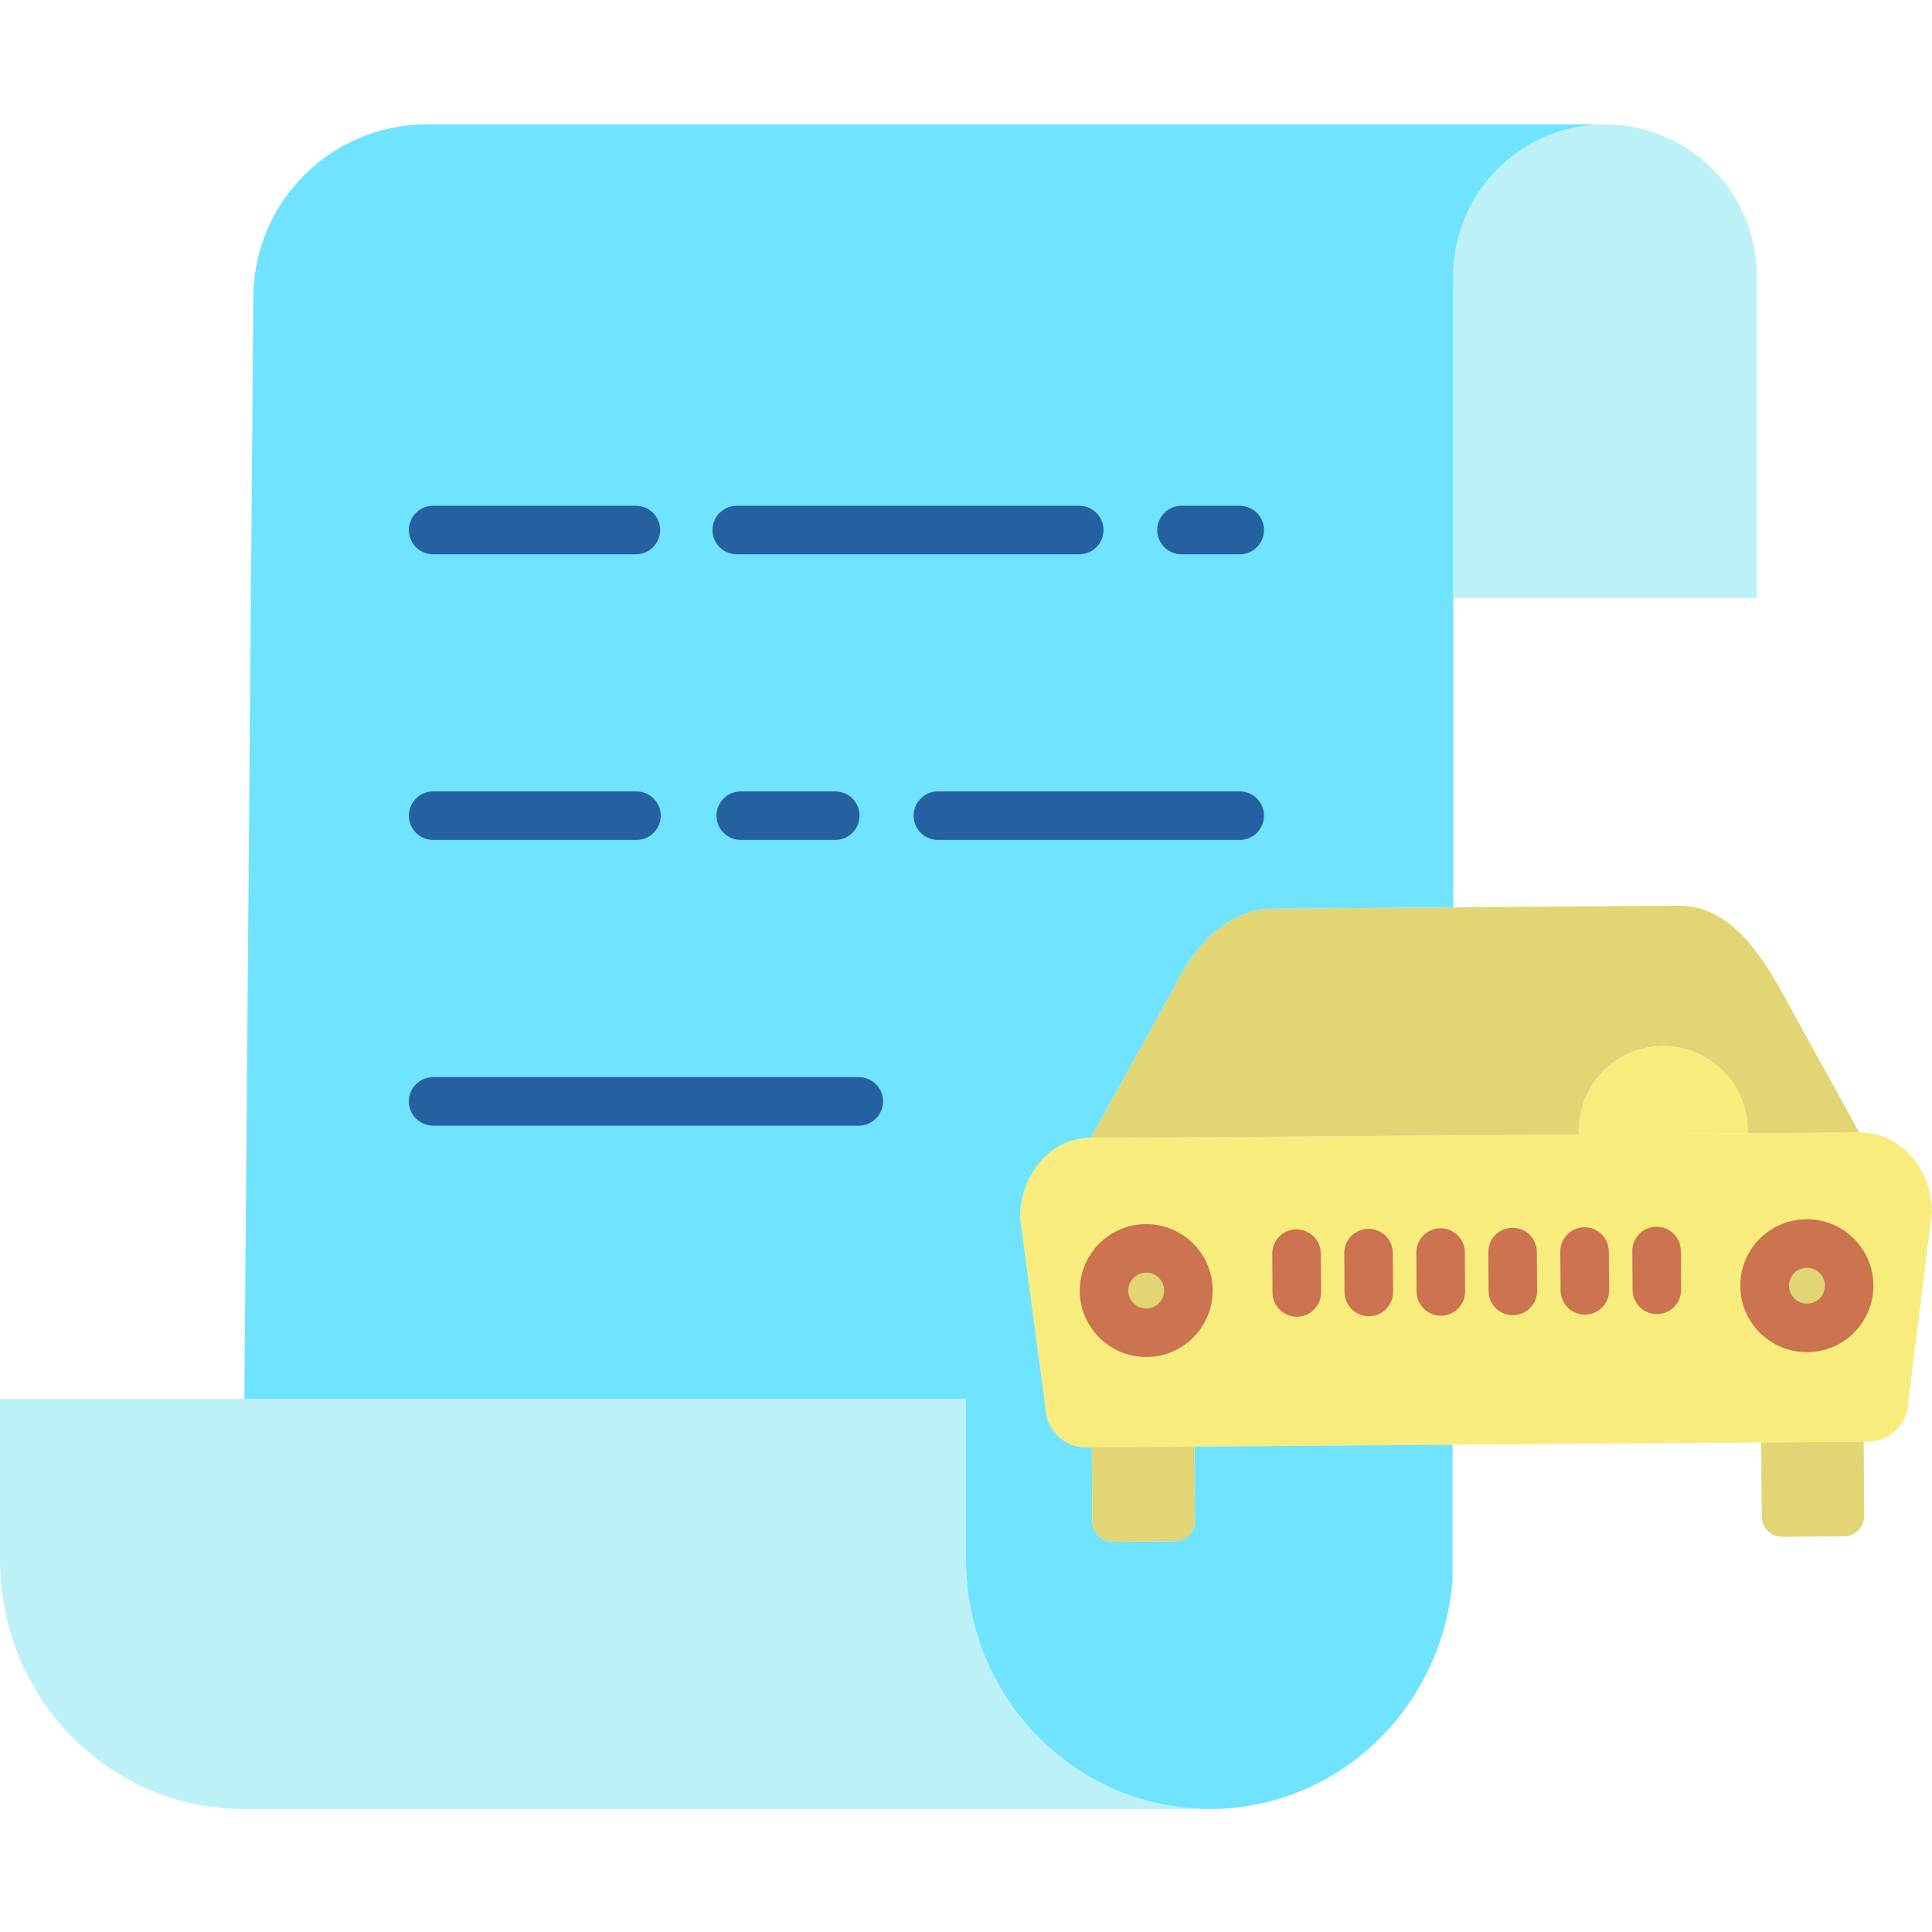 <svg height="477pt" viewBox="0 -30 477.76 477" width="477pt" xmlns="http://www.w3.org/2000/svg"><path d="m359.199 326.879-63.859.473-25.352.188-1.34.012c-5.551.023-10.078-4.441-10.137-9.992l-6.25-46.648c-.082-10.391 7.09-19.852 17.477-19.949l-.039.078 120.742-.891 41.73-.309 27.566-.199v.008c10.402-.078 17.953 9.203 18.023 19.602l-5.82 46.73c.02 5.555-4.445 10.086-10 10.141l-1.082.008-25.348.191zm87.723-28.891c5.762-.039 10.398-4.746 10.359-10.508-.043-5.762-4.75-10.402-10.512-10.359-5.762.039-10.402 4.746-10.359 10.508.043 5.762 4.746 10.402 10.512 10.359zm-163.402 1.203c5.762-.047 10.395-4.75 10.352-10.512-.047-5.758-4.75-10.395-10.512-10.348-5.758.043-10.395 4.746-10.348 10.508.039 5.762 4.746 10.398 10.508 10.352zm0 0" fill="#f8ec7d"/><path d="m461 344.469c.02 2.781-2.219 5.051-5 5.07l-15.281.109c-2.777.023-5.047-2.211-5.07-4.988l-.129-17.52-.008-.82 25.348-.191.012.82zm0 0" fill="#e2d574"/><path d="m269.738 250.961 20.191-36.391c5.199-10.922 13.539-20.16 24.84-20.242l44.602-.328 55.609-.41c11.289-.078 18.668 9.039 24.848 19.93l19.941 36.121h-.031l-27.566.199-.012-.68c-.004-7.488-4.02-14.398-10.523-18.109-6.504-3.715-14.496-3.656-20.945.148-6.449 3.805-10.363 10.773-10.262 18.262l.012.688-120.742.891zm0 0" fill="#e2d574"/><path d="m457.281 287.48c.039 5.762-4.598 10.469-10.359 10.508-5.766.043-10.469-4.594-10.512-10.359-.043-5.762 4.598-10.469 10.359-10.508 5.762-.039 10.469 4.598 10.512 10.359zm0 0" fill="#e2d574"/><path d="m434.449 37.922v79.59h-75.078v-79.59c0-19.902 15.531-36.348 35.398-37.48.711-.043 1.422-.062 2.141-.062 20.73.012 37.531 16.812 37.539 37.543zm0 0" fill="#bcf1f7"/><path d="m432.16 249.16.012.68-41.73.309-.012-.688c-.102-7.488 3.812-14.457 10.262-18.262 6.449-3.805 14.441-3.863 20.945-.148 6.504 3.711 10.52 10.621 10.523 18.109zm0 0" fill="#f8ec7d"/><path d="m394.77.379v.062c-19.867 1.133-35.398 17.578-35.398 37.48v156.078l-44.602.328c-11.301.082-19.641 9.32-24.84 20.242l-20.191 36.391c-10.387.098-17.559 9.559-17.477 19.949l6.25 46.648c.059 5.551 4.586 10.016 10.137 9.992l1.34-.012.012.82.129 17.52c.023 2.781 2.293 5.016 5.07 4.992l15.281-.109c2.781-.023 5.02-2.293 5-5.07l-.129-17.52-.012-.82 63.859-.473v33.223c-2.348 31.809-28.34 56.879-60.059 56.879h-.039c-1.242 0-2.473-.039-3.691-.121-31.539-1.938-56.539-28.719-56.539-61.449v-39.871h-178.449l2.227-272.688c.242-23.523 19.379-42.465 42.902-42.473zm0 0" fill="#6fe3ff"/><path d="m295.48 345.691c.02 2.777-2.219 5.047-5 5.07l-15.281.109c-2.777.023-5.047-2.211-5.07-4.992l-.129-17.52-.012-.82 25.352-.188.012.82zm0 0" fill="#e2d574"/><path d="m295.41 416.859-.012.121h-235.168c-33.262 0-60.23-27.57-60.23-61.57v-39.871h238.871v39.871c0 32.73 25 59.512 56.539 61.449zm0 0" fill="#bcf1f7"/><path d="m293.879 288.68c.047 5.766-4.586 10.477-10.352 10.52-5.766.047-10.473-4.594-10.516-10.355-.043-5.766 4.594-10.473 10.359-10.516 5.762-.043 10.469 4.59 10.508 10.352zm0 0" fill="#e2d574"/><path d="m157.25 106.691h-50.141c-3.312 0-6-2.688-6-6 0-3.316 2.688-6 6-6h50.141c3.312 0 6 2.684 6 6 0 3.312-2.688 6-6 6zm0 0" fill="#2561a1"/><path d="m306.57 177.328h-74.641c-3.312 0-6-2.684-6-6 0-3.312 2.688-6 6-6h74.641c3.312 0 6 2.688 6 6 0 3.316-2.688 6-6 6zm0 0" fill="#2561a1"/><path d="m206.551 177.328h-23.371c-3.312 0-6-2.684-6-6 0-3.312 2.688-6 6-6h23.371c3.312 0 6 2.688 6 6 0 3.316-2.688 6-6 6zm0 0" fill="#2561a1"/><path d="m157.391 177.328h-50.281c-3.312 0-6-2.684-6-6 0-3.312 2.688-6 6-6h50.281c3.312 0 6 2.688 6 6 0 3.316-2.688 6-6 6zm0 0" fill="#2561a1"/><path d="m212.371 247.98h-105.262c-3.312 0-6-2.688-6-6s2.688-6 6-6h105.262c3.312 0 6 2.688 6 6s-2.688 6-6 6zm0 0" fill="#2561a1"/><path d="m306.57 106.691h-14.398c-3.316 0-6-2.688-6-6 0-3.316 2.684-6 6-6h14.398c3.312 0 6 2.684 6 6 0 3.312-2.688 6-6 6zm0 0" fill="#2561a1"/><path d="m266.879 106.691h-84.688c-3.316 0-6-2.688-6-6 0-3.316 2.684-6 6-6h84.688c3.316 0 6 2.684 6 6 0 3.312-2.684 6-6 6zm0 0" fill="#2561a1"/><g fill="#cc7350"><path d="m283.414 305.191c-9.055-.02-16.391-7.359-16.398-16.414-.012-9.059 7.309-16.414 16.363-16.453 9.055-.039 16.434 7.258 16.5 16.312.07 9.078-7.238 16.492-16.316 16.555zm.051-20.863h-.043c-2.449.02-4.426 2.02-4.41 4.473.02 2.449 2.023 4.414 4.473 4.395 2.449-.02 4.418-2.023 4.395-4.473-.016-2.43-1.988-4.391-4.414-4.395zm0 0"/><path d="m446.848 303.988c-9.078.035-16.465-7.297-16.496-16.375-.031-9.074 7.301-16.461 16.375-16.492h.117c9.02.016 16.348 7.285 16.438 16.309v.008c.059 9.074-7.242 16.484-16.32 16.551zm0-20.867h-.031c-2.449.008-4.43 2.004-4.418 4.453.008 2.449 2.004 4.426 4.453 4.414h.027c2.449-.02 4.418-2.016 4.402-4.465-.027-2.434-2.004-4.395-4.438-4.402zm0 0"/><path d="m338.488 295.109c-3.297 0-5.977-2.66-6-5.957l-.07-9.617c-.023-3.316 2.645-6.02 5.957-6.047h.047c3.293 0 5.973 2.66 6 5.957l.066 9.621c.027 3.312-2.641 6.02-5.953 6.043zm0 0"/><path d="m320.68 295.238c-3.297 0-5.977-2.656-6-5.953l-.07-9.621c-.023-3.312 2.645-6.02 5.957-6.043h.043c3.297 0 5.977 2.66 6 5.953l.07 9.621c.027 3.312-2.641 6.02-5.953 6.043zm0 0"/><path d="m409.719 294.578c-3.297.004-5.977-2.656-6-5.953l-.07-9.609c-.023-3.316 2.645-6.02 5.957-6.047 3.312-.023 6.02 2.645 6.043 5.957l.07 9.609c.023 3.316-2.641 6.02-5.957 6.043zm0 0"/><path d="m356.301 294.98c-3.297 0-5.977-2.66-6-5.957l-.07-9.621c-.027-3.312 2.641-6.02 5.957-6.043h.043c3.297 0 5.977 2.66 6 5.957l.07 9.621c.023 3.312-2.645 6.02-5.957 6.043zm0 0"/><path d="m374.109 294.852c-3.297 0-5.977-2.66-6-5.957l-.07-9.621c-.023-3.312 2.641-6.02 5.957-6.043h.043c3.297 0 5.977 2.66 6 5.957l.07 9.617c.023 3.316-2.641 6.02-5.957 6.047zm0 0"/><path d="m391.918 294.711c-3.293 0-5.973-2.656-6-5.949l-.078-9.613c-.027-3.312 2.637-6.02 5.949-6.047h.051c3.293 0 5.973 2.652 6 5.949l.082 9.609c.027 3.312-2.637 6.023-5.953 6.051zm0 0"/></g></svg>